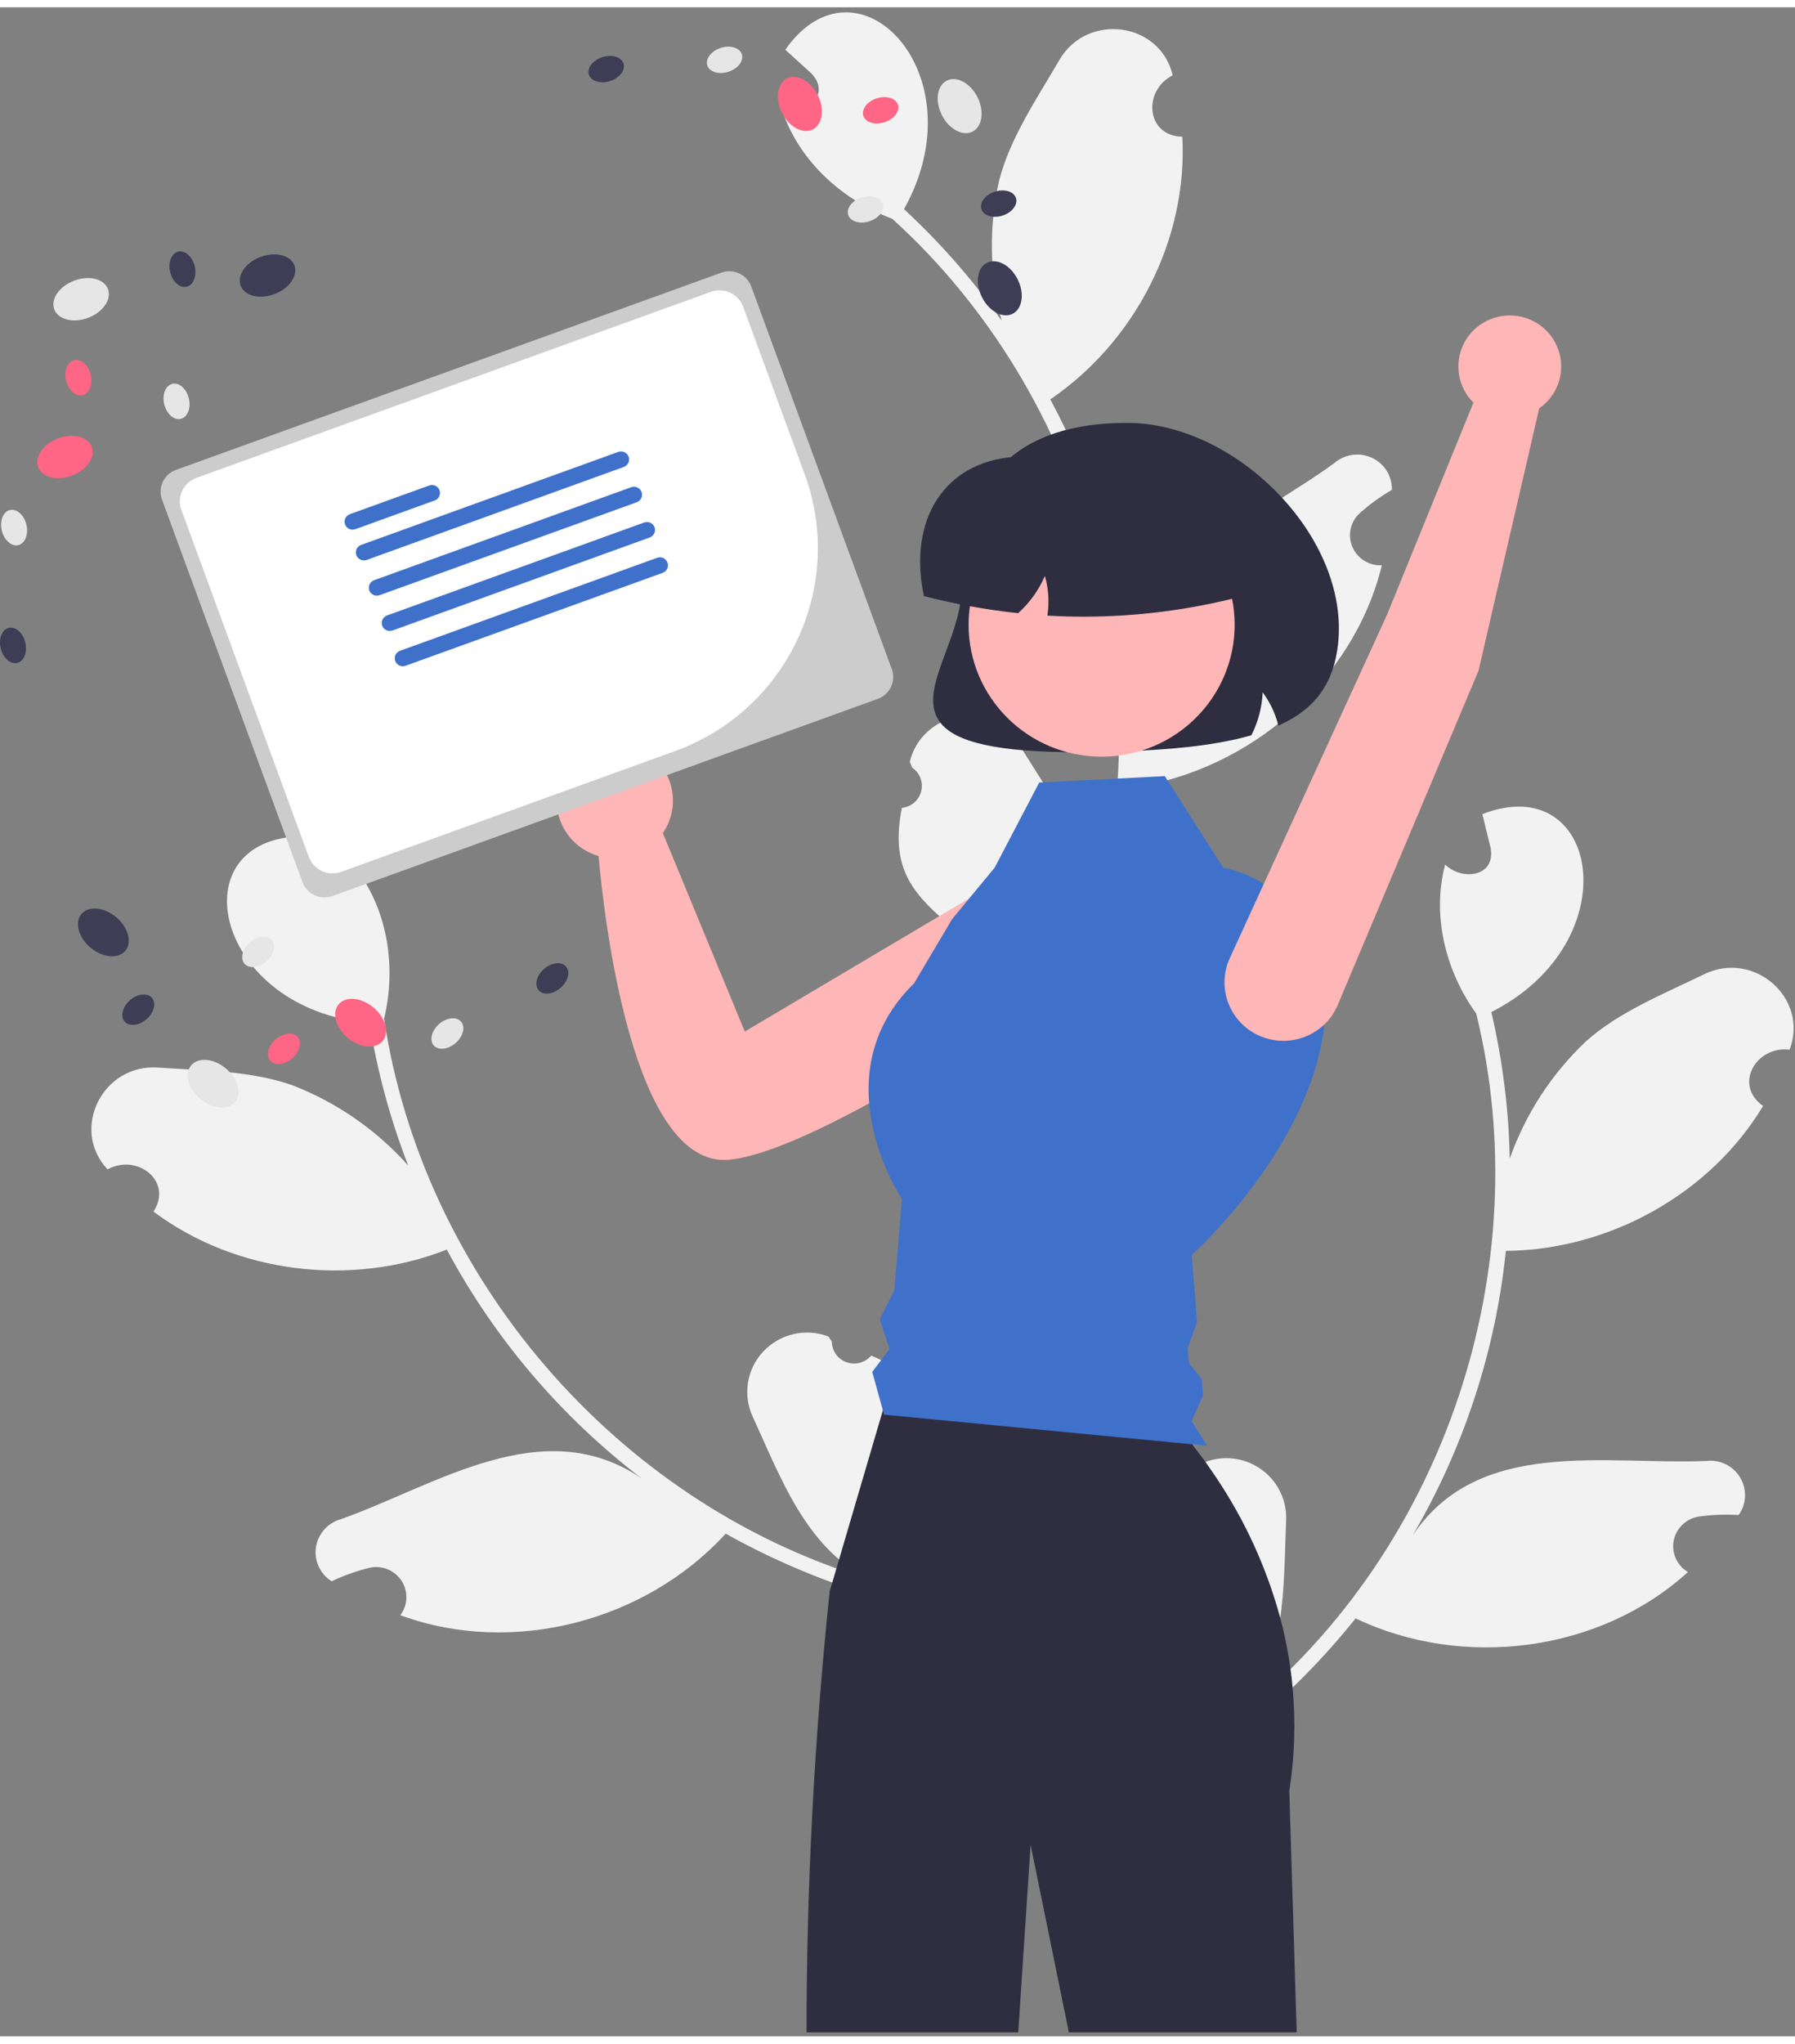 <?xml version="1.0" encoding="UTF-8"?>
<svg xmlns="http://www.w3.org/2000/svg" xmlns:xlink="http://www.w3.org/1999/xlink" width="123px" height="140px" viewBox="0 0 123 139" version="1.1">
<rect x="0" y="0" width="123" height="139" fill="#808080" stroke="none"/>
<g id="surface1">
<path style=" stroke:none;fill-rule:nonzero;fill:rgb(94.902%,94.902%,94.902%);fill-opacity:1;" d="M 79.02 102.797 C 79.582 103.098 80.277 103.016 80.754 102.59 C 81.23 102.168 81.391 101.492 81.152 100.902 C 81.188 100.746 81.207 100.641 81.238 100.484 C 82.457 99.355 84.25 99.074 85.762 99.77 C 87.277 100.473 88.211 102.012 88.129 103.664 C 87.938 108.223 88.164 113.148 85.109 116.824 C 99.055 105.52 105.414 86.258 101.156 68.934 C 99.066 66.047 98.094 62.207 99.027 58.73 C 100.203 59.863 102.5 59.562 102.145 57.594 C 101.957 56.82 101.766 56.047 101.574 55.27 C 109.609 52.16 111.707 64.008 102.191 68.832 C 102.961 72.125 103.387 75.492 103.453 78.871 C 104.527 75.824 106.316 73.07 108.672 70.84 C 110.949 68.805 113.965 67.609 116.77 66.242 C 120.184 64.574 123.973 67.879 122.629 71.41 C 120.355 71.117 118.75 73.812 120.812 75.262 C 117.191 81.297 110.246 85.133 103.188 85.191 C 102.477 92.078 100.289 98.734 96.781 104.715 C 101.289 97.914 110.012 99.871 116.902 99.582 C 117.84 99.465 118.754 99.91 119.238 100.711 C 119.723 101.512 119.684 102.52 119.141 103.285 C 118.234 103.23 117.32 103.266 116.422 103.391 C 115.555 103.52 114.863 104.176 114.691 105.027 C 114.523 105.879 114.91 106.746 115.664 107.191 C 109.617 112.691 100.246 113.875 92.891 110.367 C 90.719 113.082 88.266 115.566 85.574 117.781 L 74.641 112.613 C 74.66 112.473 74.68 112.332 74.703 112.195 C 75.684 112.738 76.73 113.156 77.812 113.445 C 76.648 109.035 75.348 106.453 79.02 102.797 Z M 79.02 102.797 "/>
<path style=" stroke:none;fill-rule:nonzero;fill:rgb(94.902%,94.902%,94.902%);fill-opacity:1;" d="M 59.699 92.363 C 59.289 92.852 58.613 93.035 58.012 92.82 C 57.406 92.605 57.004 92.043 57 91.406 C 56.91 91.277 56.852 91.184 56.762 91.055 C 55.203 90.461 53.438 90.871 52.301 92.086 C 51.164 93.297 50.883 95.074 51.59 96.574 C 53.5 100.727 55.16 105.371 59.391 107.633 C 42.176 102.379 28.961 86.922 26.32 69.285 C 27.156 65.828 26.602 61.91 24.41 59.039 C 23.75 60.531 21.512 61.105 21.09 59.152 C 20.969 58.367 20.855 57.578 20.734 56.785 C 12.113 56.914 14.672 68.672 25.32 69.578 C 25.859 72.918 26.746 76.191 27.973 79.348 C 25.816 76.926 23.113 75.047 20.086 73.863 C 17.199 72.832 13.949 72.852 10.832 72.633 C 7.039 72.367 4.785 76.848 7.371 79.609 C 9.367 78.496 11.879 80.387 10.52 82.5 C 16.168 86.734 24.059 87.688 30.617 85.102 C 33.895 91.215 38.449 96.559 43.977 100.785 C 37.215 96.172 29.883 101.25 23.387 103.562 C 22.477 103.805 21.797 104.559 21.652 105.48 C 21.508 106.402 21.93 107.324 22.723 107.824 C 23.543 107.438 24.398 107.129 25.281 106.91 C 26.133 106.703 27.023 107.051 27.504 107.777 C 27.988 108.504 27.957 109.453 27.43 110.148 C 35.121 112.977 44.25 110.566 49.727 104.562 C 52.773 106.266 55.992 107.648 59.324 108.691 L 67.484 99.812 C 67.414 99.691 67.34 99.57 67.266 99.449 C 66.562 100.32 65.754 101.102 64.859 101.773 C 64.262 97.254 64.484 94.375 59.699 92.363 Z M 59.699 92.363 "/>
<path style=" stroke:none;fill-rule:nonzero;fill:rgb(94.902%,94.902%,94.902%);fill-opacity:1;" d="M 61.797 54.844 C 62.438 54.777 62.965 54.328 63.121 53.711 C 63.281 53.094 63.035 52.445 62.504 52.086 C 62.445 51.941 62.402 51.84 62.34 51.691 C 62.719 50.082 64.047 48.855 65.695 48.598 C 67.344 48.34 68.988 49.102 69.844 50.523 C 72.254 54.414 75.207 58.375 74.738 63.113 C 79.961 46.016 74.414 26.512 61.141 14.488 C 57.785 13.242 54.82 10.598 53.645 7.191 C 55.258 7.48 56.988 5.961 55.594 4.527 C 55 3.984 54.406 3.449 53.812 2.906 C 58.73 -4.117 67.133 4.562 61.945 13.828 C 64.438 16.133 66.68 18.695 68.633 21.465 C 67.812 18.34 67.75 15.066 68.453 11.914 C 69.199 8.961 71.031 6.297 72.59 3.613 C 74.488 0.34 79.492 0.988 80.359 4.66 C 78.312 5.68 78.492 8.805 81.016 8.867 C 81.402 15.879 77.793 22.906 71.969 26.859 C 75.246 32.965 77.172 39.699 77.621 46.609 C 77.543 38.469 85.883 35.27 91.441 31.219 C 92.152 30.605 93.16 30.465 94.012 30.863 C 94.867 31.258 95.398 32.121 95.379 33.055 C 94.594 33.512 93.859 34.043 93.184 34.648 C 92.535 35.23 92.328 36.16 92.668 36.961 C 93.004 37.762 93.812 38.27 94.691 38.223 C 92.762 46.129 85.645 52.297 77.57 53.449 C 77.289 56.91 76.652 60.328 75.66 63.656 L 63.68 65.41 C 63.617 65.285 63.555 65.152 63.5 65.027 C 64.617 64.934 65.719 64.707 66.785 64.348 C 63.336 61.328 60.805 59.902 61.797 54.844 Z M 61.797 54.844 "/>
<path style=" stroke:none;fill-rule:nonzero;fill:rgb(18.431%,18.039%,25.49%);fill-opacity:1;" d="M 73.852 51.031 C 68.395 51.031 65.434 50.367 64.402 48.957 C 63.488 47.711 64.102 46.066 64.809 44.164 C 65.316 42.797 65.895 41.25 65.895 39.711 C 65.895 32.254 69.707 28.469 77.23 28.469 C 80.973 28.469 84.992 30.441 87.98 33.742 C 90.695 36.75 92.047 40.344 91.691 43.605 C 91.398 46.281 90.141 48.043 87.738 49.145 L 87.598 49.211 L 87.559 49.062 C 87.352 48.293 87 47.57 86.523 46.93 C 86.477 47.938 86.223 48.918 85.773 49.82 L 85.75 49.871 L 85.691 49.887 C 82.973 50.656 79.746 50.863 77.234 50.961 C 76.016 51.008 74.887 51.031 73.852 51.031 Z M 73.852 51.031 "/>
<path style=" stroke:none;fill-rule:nonzero;fill:rgb(100%,71.373%,71.373%);fill-opacity:1;" d="M 75.336 61.426 C 74.914 60.191 73.914 59.234 72.652 58.855 C 71.391 58.477 70.023 58.727 68.98 59.523 L 51.035 70.164 L 45.422 56.574 C 46.395 55.156 46.34 53.281 45.277 51.926 C 44.223 50.57 42.402 50.047 40.781 50.625 C 39.152 51.203 38.09 52.758 38.145 54.469 C 38.195 56.184 39.359 57.668 41.016 58.145 C 41.363 62.062 43.285 79.582 49.977 78.945 C 55.602 78.41 69.566 69.184 73.906 65.98 C 75.328 64.934 75.906 63.094 75.336 61.426 Z M 75.336 61.426 "/>
<path style=" stroke:none;fill-rule:nonzero;fill:rgb(18.431%,18.039%,25.49%);fill-opacity:1;" d="M 88.855 138.727 L 73.242 138.727 L 70.621 125.879 L 69.773 138.727 L 55.266 138.727 C 55.27 128.637 55.801 118.559 56.852 108.523 L 57.031 107.914 L 57.316 106.941 L 57.496 106.332 L 60.5 96.105 L 60.734 95.293 L 78.812 95.293 C 79.852 96.262 80.812 97.316 81.684 98.438 C 81.973 98.809 82.281 99.215 82.602 99.648 C 82.816 99.957 83.043 100.277 83.27 100.617 C 85.285 103.594 86.789 106.875 87.727 110.336 L 87.727 110.34 C 87.887 110.93 88.027 111.535 88.148 112.16 C 88.258 112.711 88.355 113.27 88.43 113.84 C 88.488 114.258 88.539 114.676 88.574 115.105 C 88.793 117.469 88.715 119.848 88.348 122.191 Z M 88.855 138.727 "/>
<path style=" stroke:none;fill-rule:nonzero;fill:rgb(90.196%,90.196%,90.196%);fill-opacity:1;" d="M 7.395 19.293 C 7.121 18.594 6.078 18.34 5.066 18.734 C 4.051 19.121 3.449 20.004 3.723 20.703 C 3.996 21.402 5.039 21.656 6.055 21.266 C 7.066 20.879 7.668 19.996 7.395 19.293 Z M 7.395 19.293 "/>
<path style=" stroke:none;fill-rule:nonzero;fill:rgb(24.706%,23.922%,33.725%);fill-opacity:1;" d="M 20.168 17.668 C 19.895 16.969 18.852 16.719 17.836 17.105 C 16.82 17.496 16.223 18.379 16.496 19.078 C 16.766 19.781 17.809 20.031 18.824 19.641 C 19.84 19.25 20.438 18.367 20.168 17.668 Z M 20.168 17.668 "/>
<path style=" stroke:none;fill-rule:nonzero;fill:rgb(100%,39.608%,51.765%);fill-opacity:1;" d="M 6.289 30.102 C 6.016 29.402 4.973 29.148 3.957 29.539 C 2.941 29.93 2.344 30.812 2.617 31.512 C 2.887 32.211 3.934 32.465 4.945 32.074 C 5.961 31.684 6.562 30.801 6.289 30.102 Z M 6.289 30.102 "/>
<path style=" stroke:none;fill-rule:nonzero;fill:rgb(90.196%,90.196%,90.196%);fill-opacity:1;" d="M 1.809 35.441 C 1.652 34.781 1.145 34.328 0.68 34.441 C 0.215 34.551 -0.035 35.176 0.121 35.84 C 0.281 36.5 0.785 36.953 1.254 36.844 C 1.719 36.73 1.969 36.105 1.809 35.441 Z M 1.809 35.441 "/>
<path style=" stroke:none;fill-rule:nonzero;fill:rgb(24.706%,23.922%,33.725%);fill-opacity:1;" d="M 1.734 43.512 C 1.574 42.852 1.07 42.402 0.602 42.512 C 0.141 42.621 -0.113 43.246 0.047 43.91 C 0.203 44.574 0.711 45.023 1.176 44.914 C 1.645 44.805 1.891 44.18 1.734 43.512 Z M 1.734 43.512 "/>
<path style=" stroke:none;fill-rule:nonzero;fill:rgb(90.196%,90.196%,90.196%);fill-opacity:1;" d="M 12.941 26.797 C 12.781 26.133 12.277 25.684 11.812 25.793 C 11.344 25.902 11.098 26.531 11.254 27.191 C 11.414 27.855 11.918 28.305 12.387 28.195 C 12.852 28.086 13.098 27.461 12.941 26.797 Z M 12.941 26.797 "/>
<path style=" stroke:none;fill-rule:nonzero;fill:rgb(100%,39.608%,51.765%);fill-opacity:1;" d="M 6.215 25.176 C 6.059 24.512 5.551 24.062 5.086 24.172 C 4.621 24.281 4.371 24.91 4.527 25.57 C 4.688 26.234 5.195 26.684 5.66 26.574 C 6.125 26.469 6.375 25.84 6.215 25.176 Z M 6.215 25.176 "/>
<path style=" stroke:none;fill-rule:nonzero;fill:rgb(24.706%,23.922%,33.725%);fill-opacity:1;" d="M 13.344 17.746 C 13.188 17.078 12.68 16.633 12.215 16.738 C 11.75 16.848 11.5 17.477 11.66 18.141 C 11.816 18.805 12.324 19.25 12.785 19.141 C 13.254 19.035 13.504 18.406 13.344 17.746 Z M 13.344 17.746 "/>
<path style=" stroke:none;fill-rule:nonzero;fill:rgb(90.196%,90.196%,90.196%);fill-opacity:1;" d="M 15.492 72.707 C 14.664 72.004 13.594 71.902 13.105 72.477 C 12.613 73.047 12.887 74.078 13.715 74.773 C 14.547 75.477 15.613 75.578 16.105 75.008 C 16.594 74.438 16.32 73.406 15.492 72.707 Z M 15.492 72.707 "/>
<path style=" stroke:none;fill-rule:nonzero;fill:rgb(24.706%,23.922%,33.725%);fill-opacity:1;" d="M 7.973 62.34 C 7.141 61.641 6.074 61.539 5.582 62.109 C 5.094 62.68 5.367 63.711 6.195 64.41 C 7.023 65.109 8.09 65.215 8.582 64.641 C 9.07 64.07 8.797 63.039 7.973 62.34 Z M 7.973 62.34 "/>
<path style=" stroke:none;fill-rule:nonzero;fill:rgb(100%,39.608%,51.765%);fill-opacity:1;" d="M 25.598 68.523 C 24.77 67.828 23.703 67.723 23.211 68.293 C 22.723 68.867 22.996 69.895 23.824 70.598 C 24.652 71.293 25.723 71.398 26.211 70.828 C 26.703 70.254 26.43 69.227 25.598 68.523 Z M 25.598 68.523 "/>
<path style=" stroke:none;fill-rule:nonzero;fill:rgb(90.196%,90.196%,90.196%);fill-opacity:1;" d="M 31.586 69.477 C 31.266 69.125 30.59 69.207 30.078 69.66 C 29.566 70.113 29.41 70.77 29.727 71.125 C 30.047 71.477 30.719 71.395 31.234 70.941 C 31.746 70.488 31.902 69.832 31.586 69.477 Z M 31.586 69.477 "/>
<path style=" stroke:none;fill-rule:nonzero;fill:rgb(24.706%,23.922%,33.725%);fill-opacity:1;" d="M 38.777 65.703 C 38.457 65.348 37.781 65.43 37.273 65.883 C 36.758 66.336 36.602 66.992 36.918 67.348 C 37.234 67.699 37.91 67.617 38.426 67.164 C 38.938 66.711 39.094 66.055 38.777 65.703 Z M 38.777 65.703 "/>
<path style=" stroke:none;fill-rule:nonzero;fill:rgb(90.196%,90.196%,90.196%);fill-opacity:1;" d="M 18.621 63.887 C 18.301 63.531 17.629 63.613 17.113 64.066 C 16.602 64.52 16.445 65.176 16.762 65.527 C 17.082 65.883 17.754 65.801 18.27 65.348 C 18.777 64.895 18.938 64.238 18.621 63.887 Z M 18.621 63.887 "/>
<path style=" stroke:none;fill-rule:nonzero;fill:rgb(100%,39.608%,51.765%);fill-opacity:1;" d="M 20.383 70.523 C 20.066 70.172 19.395 70.254 18.879 70.707 C 18.367 71.16 18.211 71.812 18.527 72.168 C 18.848 72.523 19.523 72.441 20.035 71.988 C 20.547 71.535 20.703 70.875 20.383 70.523 Z M 20.383 70.523 "/>
<path style=" stroke:none;fill-rule:nonzero;fill:rgb(24.706%,23.922%,33.725%);fill-opacity:1;" d="M 10.402 67.844 C 10.086 67.492 9.41 67.57 8.898 68.027 C 8.387 68.48 8.227 69.133 8.547 69.488 C 8.863 69.844 9.539 69.762 10.051 69.309 C 10.566 68.852 10.719 68.195 10.402 67.844 Z M 10.402 67.844 "/>
<path style=" stroke:none;fill-rule:nonzero;fill:rgb(90.196%,90.196%,90.196%);fill-opacity:1;" d="M 66.988 6.172 C 66.508 5.203 65.57 4.688 64.891 5.016 C 64.211 5.348 64.051 6.402 64.531 7.367 C 65.012 8.336 65.949 8.852 66.629 8.523 C 67.305 8.191 67.469 7.137 66.988 6.172 Z M 66.988 6.172 "/>
<path style=" stroke:none;fill-rule:nonzero;fill:rgb(24.706%,23.922%,33.725%);fill-opacity:1;" d="M 69.738 18.645 C 69.258 17.68 68.32 17.164 67.641 17.496 C 66.961 17.824 66.801 18.879 67.281 19.844 C 67.758 20.816 68.703 21.332 69.379 21 C 70.059 20.668 70.219 19.613 69.738 18.645 Z M 69.738 18.645 "/>
<path style=" stroke:none;fill-rule:nonzero;fill:rgb(100%,39.608%,51.765%);fill-opacity:1;" d="M 56.039 6.023 C 55.559 5.055 54.621 4.535 53.941 4.867 C 53.262 5.203 53.102 6.254 53.582 7.223 C 54.062 8.191 55 8.707 55.68 8.375 C 56.355 8.043 56.52 6.992 56.039 6.023 Z M 56.039 6.023 "/>
<path style=" stroke:none;fill-rule:nonzero;fill:rgb(90.196%,90.196%,90.196%);fill-opacity:1;" d="M 50.832 3.211 C 50.68 2.762 50.031 2.57 49.379 2.785 C 48.727 3 48.32 3.539 48.469 3.988 C 48.621 4.438 49.27 4.629 49.922 4.414 C 50.574 4.199 50.98 3.664 50.832 3.211 Z M 50.832 3.211 "/>
<path style=" stroke:none;fill-rule:nonzero;fill:rgb(24.706%,23.922%,33.725%);fill-opacity:1;" d="M 42.723 3.844 C 42.57 3.395 41.918 3.203 41.266 3.418 C 40.613 3.633 40.207 4.172 40.355 4.621 C 40.508 5.07 41.16 5.262 41.812 5.047 C 42.465 4.832 42.871 4.293 42.723 3.844 Z M 42.723 3.844 "/>
<path style=" stroke:none;fill-rule:nonzero;fill:rgb(90.196%,90.196%,90.196%);fill-opacity:1;" d="M 60.488 13.453 C 60.34 13.004 59.688 12.812 59.035 13.027 C 58.383 13.242 57.977 13.781 58.125 14.23 C 58.277 14.684 58.93 14.871 59.582 14.656 C 60.234 14.441 60.641 13.906 60.488 13.453 Z M 60.488 13.453 "/>
<path style=" stroke:none;fill-rule:nonzero;fill:rgb(100%,39.608%,51.765%);fill-opacity:1;" d="M 61.527 6.668 C 61.379 6.219 60.727 6.023 60.07 6.238 C 59.418 6.453 59.012 6.992 59.164 7.445 C 59.316 7.895 59.965 8.086 60.617 7.871 C 61.27 7.656 61.676 7.117 61.527 6.668 Z M 61.527 6.668 "/>
<path style=" stroke:none;fill-rule:nonzero;fill:rgb(24.706%,23.922%,33.725%);fill-opacity:1;" d="M 69.617 13.062 C 69.465 12.609 68.812 12.418 68.16 12.633 C 67.508 12.848 67.102 13.387 67.254 13.836 C 67.402 14.289 68.055 14.477 68.707 14.266 C 69.359 14.051 69.766 13.508 69.617 13.062 Z M 69.617 13.062 "/>
<path style=" stroke:none;fill-rule:nonzero;fill:rgb(24.706%,44.314%,79.608%);fill-opacity:1;" d="M 71.211 53.109 L 79.816 52.668 L 83.812 58.93 C 83.812 58.93 91.328 60.18 90.809 68.969 C 90.289 77.758 81.66 85.473 81.66 85.473 L 82.027 90.047 L 81.387 91.863 L 81.469 92.883 L 82.344 93.965 L 82.434 95.078 L 81.66 96.848 L 82.711 98.539 L 60.578 96.41 L 59.77 93.484 L 60.953 91.914 L 60.289 89.867 L 61.285 87.895 L 61.801 81.637 C 61.801 81.637 56.145 73.207 62.637 66.859 L 65.242 62.465 L 68.16 58.934 Z M 71.211 53.109 "/>
<path style=" stroke:none;fill-rule:nonzero;fill:rgb(100%,71.373%,71.373%);fill-opacity:1;" d="M 84.602 42.293 C 84.602 47.289 80.523 51.336 75.488 51.336 C 70.453 51.336 66.371 47.289 66.371 42.293 C 66.371 37.301 70.453 33.25 75.488 33.25 C 80.523 33.25 84.602 37.301 84.602 42.293 Z M 84.602 42.293 "/>
<path style=" stroke:none;fill-rule:nonzero;fill:rgb(18.431%,18.039%,25.49%);fill-opacity:1;" d="M 74.27 41.746 C 73.48 41.746 72.695 41.723 71.91 41.68 L 71.773 41.672 L 71.789 41.535 C 71.906 40.672 71.84 39.793 71.598 38.957 C 71.188 39.91 70.578 40.766 69.809 41.465 L 69.762 41.504 L 69.707 41.5 C 67.574 41.27 65.465 40.887 63.387 40.355 L 63.309 40.336 L 63.289 40.254 C 63.137 39.5 63.055 38.734 63.051 37.961 C 63.051 35.555 63.934 33.527 65.531 32.254 C 67.27 30.867 69.762 30.441 72.555 31.051 L 81.477 31.051 C 83.52 31.055 85.176 32.699 85.18 34.727 L 85.18 40.332 L 85.082 40.355 C 81.551 41.277 77.918 41.742 74.27 41.746 Z M 74.27 41.746 "/>
<path style=" stroke:none;fill-rule:nonzero;fill:rgb(80%,80%,80%);fill-opacity:1;" d="M 12.062 31.688 C 11.227 31.988 10.801 32.902 11.102 33.727 L 20.727 59.934 C 21.035 60.758 21.953 61.184 22.785 60.883 L 60.152 47.375 C 60.984 47.074 61.414 46.16 61.109 45.336 L 51.48 19.129 C 51.18 18.305 50.258 17.879 49.426 18.18 Z M 12.062 31.688 "/>
<path style=" stroke:none;fill-rule:nonzero;fill:rgb(100%,100%,100%);fill-opacity:1;" d="M 46.246 50.957 L 23.375 59.227 C 22.477 59.551 21.488 59.09 21.16 58.203 L 12.43 34.434 C 12.102 33.547 12.562 32.566 13.457 32.238 L 48.715 19.492 C 49.609 19.172 50.598 19.629 50.926 20.516 L 55.145 32 C 57.953 39.676 53.973 48.152 46.246 50.957 Z M 46.246 50.957 "/>
<path style=" stroke:none;fill-rule:nonzero;fill:rgb(24.706%,44.314%,79.608%);fill-opacity:1;" d="M 29.785 33.785 L 24.355 35.75 C 24.066 35.855 23.746 35.707 23.645 35.426 C 23.539 35.141 23.688 34.824 23.973 34.723 L 29.41 32.758 C 29.695 32.652 30.012 32.801 30.117 33.082 C 30.223 33.367 30.074 33.684 29.789 33.785 Z M 29.785 33.785 "/>
<path style=" stroke:none;fill-rule:nonzero;fill:rgb(24.706%,44.314%,79.608%);fill-opacity:1;" d="M 42.746 31.488 L 25.125 37.859 C 24.941 37.926 24.734 37.887 24.582 37.762 C 24.43 37.637 24.359 37.441 24.391 37.246 C 24.426 37.055 24.562 36.895 24.746 36.828 L 42.367 30.457 C 42.652 30.355 42.969 30.5 43.074 30.785 C 43.18 31.07 43.031 31.383 42.746 31.488 Z M 42.746 31.488 "/>
<path style=" stroke:none;fill-rule:nonzero;fill:rgb(24.706%,44.314%,79.608%);fill-opacity:1;" d="M 43.633 33.906 L 26.012 40.273 C 25.727 40.379 25.41 40.23 25.305 39.949 C 25.203 39.664 25.352 39.348 25.637 39.246 L 43.254 32.875 C 43.539 32.773 43.855 32.922 43.961 33.203 C 44.066 33.488 43.918 33.801 43.633 33.906 Z M 43.633 33.906 "/>
<path style=" stroke:none;fill-rule:nonzero;fill:rgb(24.706%,44.314%,79.608%);fill-opacity:1;" d="M 44.52 36.32 L 26.902 42.691 C 26.719 42.758 26.512 42.723 26.359 42.598 C 26.207 42.473 26.133 42.277 26.168 42.082 C 26.203 41.891 26.34 41.73 26.523 41.66 L 44.145 35.293 C 44.43 35.191 44.746 35.336 44.852 35.617 C 44.953 35.902 44.805 36.219 44.52 36.32 Z M 44.52 36.32 "/>
<path style=" stroke:none;fill-rule:nonzero;fill:rgb(24.706%,44.314%,79.608%);fill-opacity:1;" d="M 45.41 38.742 L 27.789 45.109 C 27.504 45.215 27.188 45.066 27.082 44.781 C 26.977 44.5 27.125 44.184 27.41 44.082 L 45.031 37.711 C 45.316 37.605 45.633 37.754 45.738 38.039 C 45.844 38.324 45.695 38.637 45.41 38.742 Z M 45.41 38.742 "/>
<path style=" stroke:none;fill-rule:nonzero;fill:rgb(100%,71.373%,71.373%);fill-opacity:1;" d="M 101.312 45.453 L 91.664 68.352 C 90.809 70.367 88.48 71.328 86.434 70.512 C 85.406 70.102 84.594 69.289 84.188 68.266 C 83.781 67.242 83.816 66.102 84.285 65.105 L 95.039 41.625 L 100.965 27.082 C 99.918 26.043 99.637 24.465 100.262 23.129 C 100.887 21.797 102.289 20.992 103.766 21.125 C 105.238 21.25 106.477 22.285 106.859 23.703 C 107.242 25.125 106.688 26.629 105.473 27.473 Z M 101.312 45.453 "/>
</g>
</svg>
